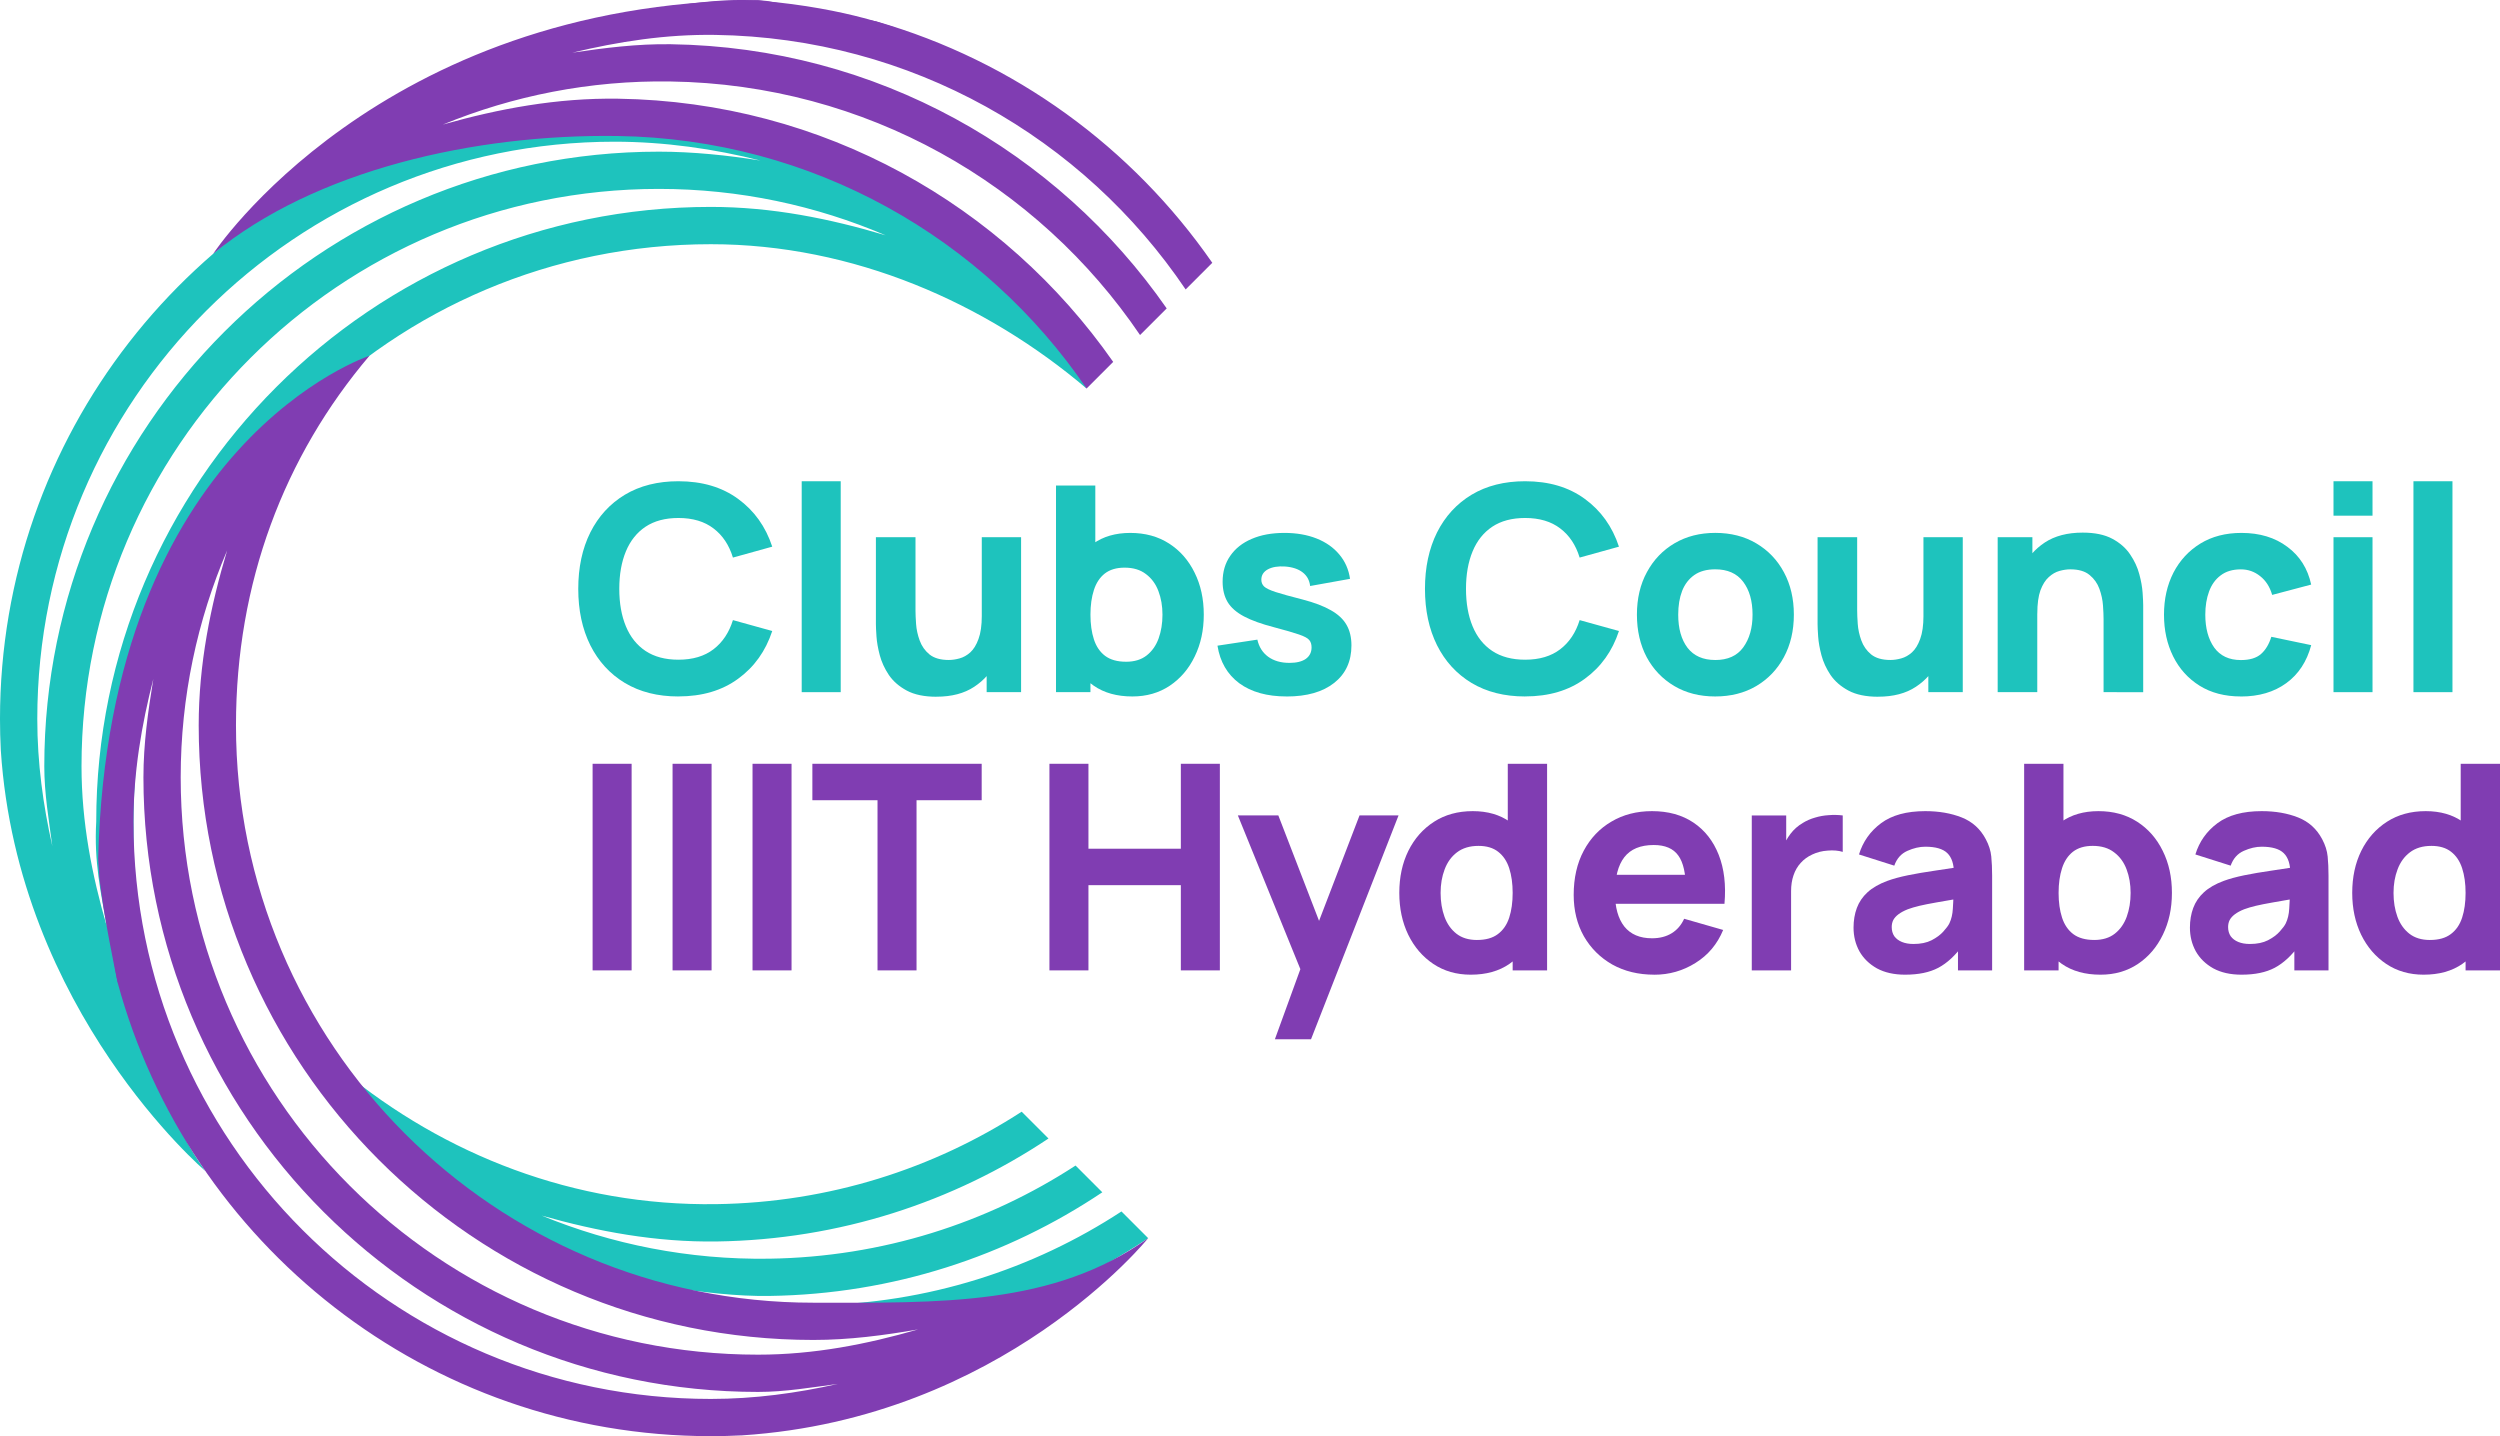 <?xml version="1.0" encoding="UTF-8" standalone="no"?>
<!-- Created with Inkscape (http://www.inkscape.org/) -->

<svg
   width="125.527mm"
   height="72.111mm"
   viewBox="0 0 125.527 72.111"
   version="1.1"
   id="svg1430"
   inkscape:version="1.1.2 (0a00cf5339, 2022-02-04)"
   sodipodi:docname="cc-handoff.svg"
   inkscape:export-filename="/home/bhavb/Desktop/cc-handoff.png"
   inkscape:export-xdpi="96"
   inkscape:export-ydpi="96"
   xmlns:inkscape="http://www.inkscape.org/namespaces/inkscape"
   xmlns:sodipodi="http://sodipodi.sourceforge.net/DTD/sodipodi-0.dtd"
   xmlns="http://www.w3.org/2000/svg"
   xmlns:svg="http://www.w3.org/2000/svg">
  <sodipodi:namedview
     id="namedview1432"
     pagecolor="#ffffff"
     bordercolor="#999999"
     borderopacity="1"
     inkscape:showpageshadow="0"
     inkscape:pageopacity="0"
     inkscape:pagecheckerboard="0"
     inkscape:deskcolor="#d1d1d1"
     inkscape:document-units="mm"
     showgrid="false"
     inkscape:zoom="0.38583845"
     inkscape:cx="772.34398"
     inkscape:cy="596.10441"
     inkscape:window-width="1600"
     inkscape:window-height="832"
     inkscape:window-x="0"
     inkscape:window-y="0"
     inkscape:window-maximized="1"
     inkscape:current-layer="layer1"
     inkscape:pageshadow="2"
     width="616.371mm"
     fit-margin-top="0"
     fit-margin-left="0"
     fit-margin-right="0"
     fit-margin-bottom="0" />
  <defs
     id="defs1427" />
  <g
     inkscape:label="Layer 1"
     inkscape:groupmode="layer"
     id="layer1"
     transform="translate(134.829,-133.108)"
     style="display:inline">
    <g
       id="g6708"
       style="fill:#1ec3bd;fill-opacity:1"
       inkscape:export-filename="lightver_blue_iiith.png"
       inkscape:export-xdpi="607.04028"
       inkscape:export-ydpi="607.04028"
       transform="translate(-414.173,-629.968)">
      <g
         id="g6700"
         style="fill:#1ec3bd;fill-opacity:1">
        <path
           d="m 313.407,798.046 q -1.556,0 -2.687,-0.677 -1.124,-0.677 -1.736,-1.895 -0.605,-1.217 -0.605,-2.831 0,-1.614 0.605,-2.831 0.612,-1.217 1.736,-1.895 1.131,-0.677 2.687,-0.677 1.787,0 2.997,0.886 1.217,0.886 1.715,2.399 l -1.974,0.548 q -0.288,-0.944 -0.973,-1.462 -0.684,-0.526 -1.765,-0.526 -0.987,0 -1.65,0.439 -0.656,0.439 -0.987,1.239 -0.331,0.8 -0.331,1.88 0,1.081 0.331,1.88 0.331,0.8 0.987,1.239 0.663,0.439 1.65,0.439 1.081,0 1.765,-0.526 0.684,-0.526 0.973,-1.462 l 1.974,0.547 q -0.497,1.513 -1.715,2.399 -1.21,0.886 -2.997,0.886 z"
           style="font-weight:bold;font-size:144px;font-family:FreeSans;-inkscape-font-specification:'Manrope Ultra-Bold';letter-spacing:-2.5px;word-spacing:3px;white-space:pre;fill:#1ec3bd;fill-opacity:1;stroke-width:0.1"
           id="path6676" />
        <path
           d="m 319.598,797.83 v -10.59 h 1.959 v 10.59 z"
           style="font-weight:bold;font-size:144px;font-family:FreeSans;-inkscape-font-specification:'Manrope Ultra-Bold';letter-spacing:-2.5px;word-spacing:3px;white-space:pre;fill:#1ec3bd;fill-opacity:1;stroke-width:0.1"
           id="path6678" />
        <path
           d="m 326.364,798.06 q -0.915,0 -1.491,-0.31 -0.576,-0.31 -0.9,-0.785 -0.317,-0.475 -0.454,-0.987 -0.137,-0.519 -0.166,-0.944 -0.029,-0.425 -0.029,-0.62 v -4.366 h 1.988 v 3.674 q 0,0.267 0.029,0.684 0.029,0.411 0.18,0.828 0.151,0.418 0.49,0.699 0.346,0.281 0.973,0.281 0.252,0 0.54,-0.079 0.288,-0.079 0.54,-0.303 0.252,-0.231 0.411,-0.67 0.166,-0.447 0.166,-1.167 l 1.124,0.533 q 0,0.922 -0.375,1.729 -0.375,0.807 -1.131,1.304 -0.749,0.497 -1.895,0.497 z m 2.521,-0.231 v -2.579 h -0.245 v -5.201 h 1.974 v 7.78 z"
           style="font-weight:bold;font-size:144px;font-family:FreeSans;-inkscape-font-specification:'Manrope Ultra-Bold';letter-spacing:-2.5px;word-spacing:3px;white-space:pre;fill:#1ec3bd;fill-opacity:1;stroke-width:0.1"
           id="path6680" />
        <path
           d="m 336.2,798.046 q -1.16,0 -1.938,-0.54 -0.778,-0.54 -1.174,-1.47 -0.389,-0.929 -0.389,-2.096 0,-1.167 0.389,-2.096 0.389,-0.929 1.145,-1.47 0.756,-0.54 1.866,-0.54 1.117,0 1.945,0.533 0.828,0.533 1.282,1.462 0.461,0.922 0.461,2.111 0,1.167 -0.454,2.096 -0.447,0.929 -1.253,1.47 -0.807,0.54 -1.88,0.54 z m -3.833,-0.216 v -10.374 h 1.974 v 5.043 h -0.245 v 5.331 z m 3.516,-1.527 q 0.634,0 1.037,-0.317 0.403,-0.317 0.598,-0.85 0.195,-0.54 0.195,-1.196 0,-0.648 -0.202,-1.181 -0.202,-0.54 -0.627,-0.857 -0.418,-0.324 -1.073,-0.324 -0.612,0 -0.994,0.295 -0.375,0.295 -0.547,0.828 -0.173,0.533 -0.173,1.239 0,0.706 0.173,1.239 0.173,0.533 0.562,0.828 0.396,0.295 1.052,0.295 z"
           style="font-weight:bold;font-size:144px;font-family:FreeSans;-inkscape-font-specification:'Manrope Ultra-Bold';letter-spacing:-2.5px;word-spacing:3px;white-space:pre;fill:#1ec3bd;fill-opacity:1;stroke-width:0.1"
           id="path6682" />
        <path
           d="m 343.946,798.046 q -1.47,0 -2.377,-0.663 -0.9,-0.67 -1.095,-1.887 l 2.003,-0.303 q 0.122,0.547 0.54,0.857 0.425,0.31 1.073,0.31 0.533,0 0.821,-0.202 0.288,-0.209 0.288,-0.576 0,-0.231 -0.115,-0.367 -0.115,-0.144 -0.519,-0.281 -0.396,-0.137 -1.239,-0.36 -0.951,-0.245 -1.52,-0.547 -0.569,-0.303 -0.821,-0.72 -0.252,-0.425 -0.252,-1.023 0,-0.749 0.382,-1.297 0.382,-0.555 1.073,-0.85 0.699,-0.303 1.643,-0.303 0.915,0 1.621,0.281 0.706,0.281 1.138,0.8 0.439,0.519 0.54,1.225 l -2.003,0.36 q -0.05,-0.432 -0.375,-0.684 -0.324,-0.252 -0.879,-0.295 -0.54,-0.036 -0.872,0.144 -0.324,0.18 -0.324,0.519 0,0.202 0.137,0.339 0.144,0.137 0.584,0.281 0.447,0.144 1.354,0.375 0.886,0.231 1.419,0.54 0.54,0.303 0.785,0.735 0.245,0.425 0.245,1.03 0,1.196 -0.864,1.88 -0.864,0.684 -2.392,0.684 z"
           style="font-weight:bold;font-size:144px;font-family:FreeSans;-inkscape-font-specification:'Manrope Ultra-Bold';letter-spacing:-2.5px;word-spacing:3px;white-space:pre;fill:#1ec3bd;fill-opacity:1;stroke-width:0.1"
           id="path6684" />
        <path
           d="m 355.921,798.046 q -1.556,0 -2.687,-0.677 -1.124,-0.677 -1.736,-1.895 -0.605,-1.217 -0.605,-2.831 0,-1.614 0.605,-2.831 0.612,-1.217 1.736,-1.895 1.131,-0.677 2.687,-0.677 1.787,0 2.997,0.886 1.217,0.886 1.715,2.399 l -1.974,0.548 q -0.288,-0.944 -0.973,-1.462 -0.684,-0.526 -1.765,-0.526 -0.987,0 -1.65,0.439 -0.656,0.439 -0.987,1.239 -0.331,0.8 -0.331,1.88 0,1.081 0.331,1.88 0.331,0.8 0.987,1.239 0.663,0.439 1.65,0.439 1.081,0 1.765,-0.526 0.684,-0.526 0.973,-1.462 l 1.974,0.547 q -0.497,1.513 -1.715,2.399 -1.21,0.886 -2.997,0.886 z"
           style="font-weight:bold;font-size:144px;font-family:FreeSans;-inkscape-font-specification:'Manrope Ultra-Bold';letter-spacing:-2.5px;word-spacing:3px;white-space:pre;fill:#1ec3bd;fill-opacity:1;stroke-width:0.1"
           id="path6686" />
        <path
           d="m 365.468,798.046 q -1.174,0 -2.06,-0.526 -0.886,-0.526 -1.383,-1.448 -0.49,-0.929 -0.49,-2.132 0,-1.217 0.504,-2.14 0.504,-0.929 1.39,-1.448 0.886,-0.519 2.039,-0.519 1.174,0 2.06,0.526 0.893,0.526 1.39,1.455 0.497,0.922 0.497,2.125 0,1.21 -0.504,2.14 -0.497,0.922 -1.39,1.448 -0.886,0.519 -2.053,0.519 z m 0,-1.83 q 0.944,0 1.405,-0.634 0.468,-0.641 0.468,-1.643 0,-1.037 -0.475,-1.657 -0.468,-0.62 -1.398,-0.62 -0.641,0 -1.052,0.288 -0.411,0.288 -0.612,0.8 -0.195,0.511 -0.195,1.189 0,1.045 0.468,1.664 0.475,0.612 1.39,0.612 z"
           style="font-weight:bold;font-size:144px;font-family:FreeSans;-inkscape-font-specification:'Manrope Ultra-Bold';letter-spacing:-2.5px;word-spacing:3px;white-space:pre;fill:#1ec3bd;fill-opacity:1;stroke-width:0.1"
           id="path6688" />
        <path
           d="m 373.646,798.06 q -0.915,0 -1.491,-0.31 -0.576,-0.31 -0.9,-0.785 -0.317,-0.475 -0.454,-0.987 -0.137,-0.519 -0.166,-0.944 -0.029,-0.425 -0.029,-0.62 v -4.366 h 1.988 v 3.674 q 0,0.267 0.029,0.684 0.029,0.411 0.18,0.828 0.151,0.418 0.49,0.699 0.346,0.281 0.973,0.281 0.252,0 0.54,-0.079 0.288,-0.079 0.54,-0.303 0.252,-0.231 0.411,-0.67 0.166,-0.447 0.166,-1.167 l 1.124,0.533 q 0,0.922 -0.375,1.729 -0.375,0.807 -1.131,1.304 -0.749,0.497 -1.895,0.497 z m 2.521,-0.231 v -2.579 h -0.245 v -5.201 h 1.974 v 7.78 z"
           style="font-weight:bold;font-size:144px;font-family:FreeSans;-inkscape-font-specification:'Manrope Ultra-Bold';letter-spacing:-2.5px;word-spacing:3px;white-space:pre;fill:#1ec3bd;fill-opacity:1;stroke-width:0.1"
           id="path6690" />
        <path
           d="m 384.966,797.83 v -3.674 q 0,-0.267 -0.029,-0.677 -0.029,-0.418 -0.18,-0.836 -0.151,-0.418 -0.497,-0.699 -0.339,-0.281 -0.965,-0.281 -0.252,0 -0.54,0.079 -0.288,0.079 -0.54,0.31 -0.252,0.223 -0.418,0.663 -0.158,0.439 -0.158,1.167 l -1.124,-0.533 q 0,-0.922 0.375,-1.729 0.375,-0.807 1.124,-1.304 0.756,-0.497 1.902,-0.497 0.915,0 1.491,0.31 0.576,0.31 0.893,0.785 0.324,0.475 0.461,0.994 0.137,0.511 0.166,0.937 0.029,0.425 0.029,0.62 v 4.366 z m -5.317,0 v -7.78 h 1.743 v 2.579 h 0.245 v 5.201 z"
           style="font-weight:bold;font-size:144px;font-family:FreeSans;-inkscape-font-specification:'Manrope Ultra-Bold';letter-spacing:-2.5px;word-spacing:3px;white-space:pre;fill:#1ec3bd;fill-opacity:1;stroke-width:0.1"
           id="path6692" />
        <path
           d="m 391.862,798.046 q -1.21,0 -2.075,-0.54 -0.864,-0.54 -1.326,-1.47 -0.461,-0.929 -0.461,-2.096 0,-1.181 0.475,-2.111 0.483,-0.929 1.354,-1.462 0.872,-0.533 2.06,-0.533 1.376,0 2.305,0.699 0.937,0.692 1.196,1.895 l -1.959,0.519 q -0.173,-0.605 -0.605,-0.944 -0.425,-0.339 -0.965,-0.339 -0.62,0 -1.016,0.303 -0.396,0.295 -0.584,0.814 -0.187,0.511 -0.187,1.16 0,1.016 0.447,1.65 0.454,0.627 1.34,0.627 0.663,0 1.009,-0.303 0.346,-0.303 0.519,-0.864 l 2.003,0.418 q -0.331,1.239 -1.253,1.909 -0.922,0.67 -2.276,0.67 z"
           style="font-weight:bold;font-size:144px;font-family:FreeSans;-inkscape-font-specification:'Manrope Ultra-Bold';letter-spacing:-2.5px;word-spacing:3px;white-space:pre;fill:#1ec3bd;fill-opacity:1;stroke-width:0.1"
           id="path6694" />
        <path
           d="m 396.511,788.969 v -1.729 h 1.959 v 1.729 z m 0,8.861 v -7.78 h 1.959 v 7.78 z"
           style="font-weight:bold;font-size:144px;font-family:FreeSans;-inkscape-font-specification:'Manrope Ultra-Bold';letter-spacing:-2.5px;word-spacing:3px;white-space:pre;fill:#1ec3bd;fill-opacity:1;stroke-width:0.1"
           id="path6696" />
        <path
           d="m 400.525,797.83 v -10.59 h 1.959 v 10.59 z"
           style="font-weight:bold;font-size:144px;font-family:FreeSans;-inkscape-font-specification:'Manrope Ultra-Bold';letter-spacing:-2.5px;word-spacing:3px;white-space:pre;fill:#1ec3bd;fill-opacity:1;stroke-width:0.1"
           id="path6698" />
      </g>
      <g
         id="g6706"
         transform="translate(454.008,744.889)"
         style="fill:#1ec3bd;fill-opacity:1">
        <path
           id="path6702"
           style="display:inline;opacity:1;fill:#1ec3bd;fill-opacity:1;stroke:none;stroke-width:2.003;stroke-linecap:round;stroke-linejoin:round;stroke-miterlimit:3;stroke-dasharray:none;stroke-dashoffset:1.134;stop-color:#000000"
           d="m -157.465,71.945 c 0,0 4.075,11.739 21.936,13.346 l -1.469,-0.833 10.13,-0.185 -0.82,0.503 1.984,-0.371 c 3.131,-0.897 6.055,-2.276 8.691,-4.049 l -1.341,-1.341 c -4.44,2.904 -9.73,4.626 -15.432,4.71 -2.486,0.036 -4.866,-0.338 -7.176,-0.892 1.622,0.239 3.255,0.449 4.947,0.424 6.183,-0.09 11.915,-1.998 16.699,-5.204 l -1.343,-1.343 c -4.43,2.885 -9.702,4.593 -15.384,4.677 -4.045,0.059 -7.903,-0.722 -11.421,-2.164 2.813,0.796 5.727,1.344 8.798,1.299 6.16,-0.09 11.874,-1.984 16.647,-5.17 l -1.346,-1.346 c -4.419,2.863 -9.671,4.56 -15.329,4.642 -7.156,0.105 -13.656,-2.484 -18.773,-6.701 z" />
        <path
           id="path6704"
           style="color:#000000;opacity:1;fill:#1ec3bd;fill-opacity:1;stroke-width:2.003;stroke-linecap:round;stroke-linejoin:round;stroke-miterlimit:3;stroke-dashoffset:1.134;-inkscape-stroke:none"
           d="m -146.115,23.517 c -0.006,4.34e-4 -0.012,5.99e-4 -0.018,0.001 l -5.743,0.983 c -13.122,3.552 -22.788,15.549 -22.788,29.789 0,0.526 0.014,1.049 0.041,1.568 0.85,13.107 10.269,21.127 10.269,21.127 -3.421,-4.758 -3.608,-11.233 -3.608,-17.546 0,-16.022 12.968,-28.99 28.99,-28.99 7.157,0 13.811,2.955 18.865,7.246 0,0 -4.676,-13.833 -26.009,-14.178 z m 2.311,1.785 c 2.486,0 5.019,0.36 7.322,0.947 -1.619,-0.263 -3.407,-0.447 -5.099,-0.447 -17.033,0 -30.859,13.827 -30.859,30.859 0,1.373 0.228,2.684 0.403,4.01 -0.463,-2.058 -0.755,-4.182 -0.755,-6.38 0,-16.022 12.967,-28.989 28.989,-28.989 z m 2.222,2.37 c 4.045,0 7.892,0.837 11.388,2.331 -2.801,-0.837 -5.707,-1.427 -8.779,-1.427 -17.033,0 -30.859,13.831 -30.859,30.863 -0.115,2.034 0.231,3.541 0.528,5.257 -0.743,-2.567 -1.267,-5.227 -1.267,-8.035 0,-16.022 12.967,-28.989 28.989,-28.989 z"
           sodipodi:nodetypes="sccsccssccsssscssscsscssc" />
      </g>
    </g>
    <g
       id="g6748"
       style="fill:#803db2;fill-opacity:1"
       transform="translate(-414.173,-629.968)"
       inkscape:export-filename="lightver_blue_iiith.png"
       inkscape:export-xdpi="607.04028"
       inkscape:export-ydpi="607.04028">
      <g
         id="g6736"
         style="fill:#803db2;fill-opacity:1">
        <path
           d="m 309.099,811.8 v -10.374 h 1.959 v 10.374 z"
           style="font-weight:bold;font-size:144px;font-family:FreeSans;-inkscape-font-specification:'Manrope Ultra-Bold';letter-spacing:-2.5px;word-spacing:3px;white-space:pre;fill:#803db2;fill-opacity:1;stroke-width:0.1"
           id="path6710" />
        <path
           d="m 313.114,811.8 v -10.374 h 1.959 v 10.374 z"
           style="font-weight:bold;font-size:144px;font-family:FreeSans;-inkscape-font-specification:'Manrope Ultra-Bold';letter-spacing:-2.5px;word-spacing:3px;white-space:pre;fill:#803db2;fill-opacity:1;stroke-width:0.1"
           id="path6712" />
        <path
           d="m 317.129,811.8 v -10.374 h 1.959 v 10.374 z"
           style="font-weight:bold;font-size:144px;font-family:FreeSans;-inkscape-font-specification:'Manrope Ultra-Bold';letter-spacing:-2.5px;word-spacing:3px;white-space:pre;fill:#803db2;fill-opacity:1;stroke-width:0.1"
           id="path6714" />
        <path
           d="m 323.405,811.8 v -8.544 h -3.271 v -1.83 h 8.501 v 1.83 h -3.271 v 8.544 z"
           style="font-weight:bold;font-size:144px;font-family:FreeSans;-inkscape-font-specification:'Manrope Ultra-Bold';letter-spacing:-2.5px;word-spacing:3px;white-space:pre;fill:#803db2;fill-opacity:1;stroke-width:0.1"
           id="path6716" />
        <path
           d="m 332.037,811.8 v -10.374 h 1.959 v 4.265 h 4.639 v -4.265 h 1.959 v 10.374 h -1.959 v -4.279 h -4.639 v 4.279 z"
           style="font-weight:bold;font-size:144px;font-family:FreeSans;-inkscape-font-specification:'Manrope Ultra-Bold';letter-spacing:-2.5px;word-spacing:3px;white-space:pre;fill:#803db2;fill-opacity:1;stroke-width:0.1"
           id="path6718" />
        <path
           d="m 343.357,815.258 1.498,-4.121 0.029,1.21 -3.386,-8.328 h 2.032 l 2.276,5.893 h -0.461 l 2.262,-5.893 h 1.959 l -4.394,11.238 z"
           style="font-weight:bold;font-size:144px;font-family:FreeSans;-inkscape-font-specification:'Manrope Ultra-Bold';letter-spacing:-2.5px;word-spacing:3px;white-space:pre;fill:#803db2;fill-opacity:1;stroke-width:0.1"
           id="path6720" />
        <path
           d="m 353.192,812.016 q -1.073,0 -1.88,-0.54 -0.807,-0.54 -1.261,-1.47 -0.447,-0.929 -0.447,-2.096 0,-1.189 0.454,-2.111 0.461,-0.929 1.29,-1.462 0.828,-0.533 1.945,-0.533 1.109,0 1.866,0.54 0.756,0.54 1.145,1.47 0.389,0.929 0.389,2.096 0,1.167 -0.396,2.096 -0.389,0.929 -1.167,1.47 -0.778,0.54 -1.938,0.54 z m 0.317,-1.743 q 0.656,0 1.045,-0.295 0.396,-0.295 0.569,-0.828 0.173,-0.533 0.173,-1.239 0,-0.706 -0.173,-1.239 -0.173,-0.533 -0.555,-0.828 -0.375,-0.295 -0.987,-0.295 -0.656,0 -1.081,0.324 -0.418,0.317 -0.62,0.857 -0.202,0.533 -0.202,1.181 0,0.656 0.195,1.196 0.195,0.533 0.598,0.85 0.403,0.317 1.037,0.317 z m 1.787,1.527 v -5.331 h -0.245 v -5.043 h 1.974 v 10.374 z"
           style="font-weight:bold;font-size:144px;font-family:FreeSans;-inkscape-font-specification:'Manrope Ultra-Bold';letter-spacing:-2.5px;word-spacing:3px;white-space:pre;fill:#803db2;fill-opacity:1;stroke-width:0.1"
           id="path6722" />
        <path
           d="m 362.408,812.016 q -1.196,0 -2.111,-0.511 -0.908,-0.519 -1.426,-1.419 -0.511,-0.908 -0.511,-2.075 0,-1.275 0.504,-2.219 0.504,-0.944 1.39,-1.462 0.886,-0.526 2.039,-0.526 1.225,0 2.082,0.576 0.857,0.576 1.268,1.621 0.411,1.045 0.288,2.457 h -1.938 v -0.72 q 0,-1.189 -0.382,-1.707 -0.375,-0.526 -1.232,-0.526 -1.001,0 -1.477,0.612 -0.468,0.605 -0.468,1.794 0,1.088 0.468,1.686 0.475,0.591 1.39,0.591 0.576,0 0.987,-0.252 0.411,-0.252 0.627,-0.728 l 1.959,0.562 q -0.439,1.066 -1.39,1.657 -0.944,0.591 -2.068,0.591 z m -2.579,-3.559 v -1.455 h 5.158 v 1.455 z"
           style="font-weight:bold;font-size:144px;font-family:FreeSans;-inkscape-font-specification:'Manrope Ultra-Bold';letter-spacing:-2.5px;word-spacing:3px;white-space:pre;fill:#803db2;fill-opacity:1;stroke-width:0.1"
           id="path6724" />
        <path
           d="m 367.302,811.8 v -7.78 h 1.729 v 1.902 l -0.187,-0.245 q 0.151,-0.403 0.403,-0.735 0.252,-0.331 0.62,-0.547 0.281,-0.173 0.612,-0.267 0.331,-0.101 0.684,-0.122 0.353,-0.029 0.706,0.014 v 1.83 q -0.324,-0.101 -0.756,-0.065 -0.425,0.029 -0.771,0.195 -0.346,0.158 -0.584,0.425 -0.238,0.259 -0.36,0.62 -0.122,0.353 -0.122,0.8 v 3.977 z"
           style="font-weight:bold;font-size:144px;font-family:FreeSans;-inkscape-font-specification:'Manrope Ultra-Bold';letter-spacing:-2.5px;word-spacing:3px;white-space:pre;fill:#803db2;fill-opacity:1;stroke-width:0.1"
           id="path6726" />
        <path
           d="m 375.005,812.016 q -0.836,0 -1.419,-0.317 -0.576,-0.324 -0.879,-0.857 -0.295,-0.54 -0.295,-1.189 0,-0.54 0.166,-0.987 0.166,-0.447 0.533,-0.785 0.375,-0.346 1.001,-0.576 0.432,-0.158 1.03,-0.281 0.598,-0.122 1.354,-0.231 0.756,-0.115 1.664,-0.252 l -0.706,0.389 q 0,-0.692 -0.331,-1.016 -0.331,-0.324 -1.109,-0.324 -0.432,0 -0.9,0.209 -0.468,0.209 -0.656,0.742 l -1.772,-0.562 q 0.295,-0.965 1.109,-1.57 0.814,-0.605 2.219,-0.605 1.03,0 1.83,0.317 0.8,0.317 1.21,1.095 0.231,0.432 0.274,0.864 0.043,0.432 0.043,0.965 v 4.755 h -1.715 v -1.599 l 0.245,0.331 q -0.569,0.785 -1.232,1.138 -0.656,0.346 -1.664,0.346 z m 0.418,-1.542 q 0.54,0 0.908,-0.187 0.375,-0.195 0.591,-0.439 0.223,-0.245 0.303,-0.411 0.151,-0.317 0.173,-0.735 0.029,-0.425 0.029,-0.706 l 0.576,0.144 q -0.872,0.144 -1.412,0.245 -0.54,0.094 -0.872,0.173 -0.331,0.079 -0.584,0.173 -0.288,0.115 -0.468,0.252 -0.173,0.13 -0.259,0.288 -0.079,0.158 -0.079,0.353 0,0.267 0.13,0.461 0.137,0.187 0.382,0.288 0.245,0.101 0.584,0.101 z"
           style="font-weight:bold;font-size:144px;font-family:FreeSans;-inkscape-font-specification:'Manrope Ultra-Bold';letter-spacing:-2.5px;word-spacing:3px;white-space:pre;fill:#803db2;fill-opacity:1;stroke-width:0.1"
           id="path6728" />
        <path
           d="m 384.811,812.016 q -1.16,0 -1.938,-0.54 -0.778,-0.54 -1.174,-1.47 -0.389,-0.929 -0.389,-2.096 0,-1.167 0.389,-2.096 0.389,-0.929 1.145,-1.47 0.756,-0.54 1.866,-0.54 1.117,0 1.945,0.533 0.828,0.533 1.282,1.462 0.461,0.922 0.461,2.111 0,1.167 -0.454,2.096 -0.447,0.929 -1.253,1.47 -0.807,0.54 -1.88,0.54 z m -3.833,-0.216 v -10.374 h 1.974 v 5.043 h -0.245 v 5.331 z m 3.516,-1.527 q 0.634,0 1.037,-0.317 0.403,-0.317 0.598,-0.85 0.195,-0.54 0.195,-1.196 0,-0.648 -0.202,-1.181 -0.202,-0.54 -0.627,-0.857 -0.418,-0.324 -1.073,-0.324 -0.612,0 -0.994,0.295 -0.375,0.295 -0.547,0.828 -0.173,0.533 -0.173,1.239 0,0.706 0.173,1.239 0.173,0.533 0.562,0.828 0.396,0.295 1.052,0.295 z"
           style="font-weight:bold;font-size:144px;font-family:FreeSans;-inkscape-font-specification:'Manrope Ultra-Bold';letter-spacing:-2.5px;word-spacing:3px;white-space:pre;fill:#803db2;fill-opacity:1;stroke-width:0.1"
           id="path6730" />
        <path
           d="m 391.895,812.016 q -0.836,0 -1.419,-0.317 -0.576,-0.324 -0.879,-0.857 -0.295,-0.54 -0.295,-1.189 0,-0.54 0.166,-0.987 0.166,-0.447 0.533,-0.785 0.375,-0.346 1.001,-0.576 0.432,-0.158 1.03,-0.281 0.598,-0.122 1.354,-0.231 0.756,-0.115 1.664,-0.252 l -0.706,0.389 q 0,-0.692 -0.331,-1.016 -0.331,-0.324 -1.109,-0.324 -0.432,0 -0.9,0.209 -0.468,0.209 -0.656,0.742 l -1.772,-0.562 q 0.295,-0.965 1.109,-1.57 0.814,-0.605 2.219,-0.605 1.03,0 1.83,0.317 0.8,0.317 1.21,1.095 0.231,0.432 0.274,0.864 0.043,0.432 0.043,0.965 v 4.755 h -1.715 v -1.599 l 0.245,0.331 q -0.569,0.785 -1.232,1.138 -0.656,0.346 -1.664,0.346 z m 0.418,-1.542 q 0.54,0 0.908,-0.187 0.375,-0.195 0.591,-0.439 0.223,-0.245 0.303,-0.411 0.151,-0.317 0.173,-0.735 0.029,-0.425 0.029,-0.706 l 0.576,0.144 q -0.872,0.144 -1.412,0.245 -0.54,0.094 -0.872,0.173 -0.331,0.079 -0.584,0.173 -0.288,0.115 -0.468,0.252 -0.173,0.13 -0.259,0.288 -0.079,0.158 -0.079,0.353 0,0.267 0.13,0.461 0.137,0.187 0.382,0.288 0.245,0.101 0.584,0.101 z"
           style="font-weight:bold;font-size:144px;font-family:FreeSans;-inkscape-font-specification:'Manrope Ultra-Bold';letter-spacing:-2.5px;word-spacing:3px;white-space:pre;fill:#803db2;fill-opacity:1;stroke-width:0.1"
           id="path6732" />
        <path
           d="m 401.039,812.016 q -1.073,0 -1.88,-0.54 -0.807,-0.54 -1.261,-1.47 -0.447,-0.929 -0.447,-2.096 0,-1.189 0.454,-2.111 0.461,-0.929 1.29,-1.462 0.828,-0.533 1.945,-0.533 1.109,0 1.866,0.54 0.756,0.54 1.145,1.47 0.389,0.929 0.389,2.096 0,1.167 -0.396,2.096 -0.389,0.929 -1.167,1.47 -0.778,0.54 -1.938,0.54 z m 0.317,-1.743 q 0.656,0 1.045,-0.295 0.396,-0.295 0.569,-0.828 0.173,-0.533 0.173,-1.239 0,-0.706 -0.173,-1.239 -0.173,-0.533 -0.555,-0.828 -0.375,-0.295 -0.987,-0.295 -0.656,0 -1.081,0.324 -0.418,0.317 -0.62,0.857 -0.202,0.533 -0.202,1.181 0,0.656 0.195,1.196 0.195,0.533 0.598,0.85 0.403,0.317 1.037,0.317 z m 1.787,1.527 v -5.331 h -0.245 v -5.043 h 1.974 v 10.374 z"
           style="font-weight:bold;font-size:144px;font-family:FreeSans;-inkscape-font-specification:'Manrope Ultra-Bold';letter-spacing:-2.5px;word-spacing:3px;white-space:pre;fill:#803db2;fill-opacity:1;stroke-width:0.1"
           id="path6734" />
      </g>
      <g
         id="g6746"
         transform="translate(454.008,744.889)"
         style="fill:#803db2;fill-opacity:1">
        <path
           id="path6738"
           style="color:#000000;opacity:1;fill:#803db2;fill-opacity:1;stroke-width:2.003;stroke-linecap:round;stroke-linejoin:round;stroke-miterlimit:3;stroke-dashoffset:1.134;-inkscape-stroke:none"
           d="m -156.111,36.049 c 0,0 -13.101,4.31 -13.624,25.255 0.016,0.261 0.038,0.586 0.068,0.923 l 0.905,5.283 c 3.552,13.122 15.549,22.788 29.789,22.788 0.526,8e-6 1.049,-0.014 1.568,-0.04 13.107,-0.85 20.392,-9.903 20.392,-9.903 -4.758,3.421 -10.499,3.242 -16.812,3.242 -16.022,0 -28.99,-12.968 -28.99,-28.99 0,-7.157 2.412,-13.504 6.703,-18.558 z m -7.149,9.78 c -0.837,2.801 -1.427,5.707 -1.427,8.779 0,17.033 13.831,30.859 30.863,30.859 1.801,0 3.541,-0.231 5.257,-0.528 -2.567,0.743 -5.227,1.267 -8.035,1.267 -16.022,-2e-6 -28.989,-12.967 -28.989,-28.989 0,-4.045 0.837,-7.892 2.331,-11.388 z m -3.705,6.448 c -0.263,1.619 -0.497,3.248 -0.497,4.941 0,17.033 13.827,30.859 30.859,30.859 1.373,-2e-6 2.684,-0.228 4.01,-0.403 -2.058,0.463 -4.182,0.755 -6.38,0.755 -16.022,-2e-6 -28.989,-12.967 -28.989,-28.989 0,-2.486 0.409,-4.861 0.997,-7.163 z" />
        <path
           id="path6740"
           style="display:inline;opacity:1;fill:#803db2;fill-opacity:1;stroke:none;stroke-width:2.003;stroke-linecap:round;stroke-linejoin:round;stroke-miterlimit:3;stroke-dasharray:none;stroke-dashoffset:1.134;stop-color:#000000"
           d="m -136.607,18.192 c -19.061,0.144 -27.357,12.742 -27.357,12.742 5.117,-4.217 13.15,-6.022 20.306,-5.918 9.819,0.144 18.418,5.142 23.552,12.679 l 1.336,-1.337 c -5.491,-7.861 -14.55,-13.064 -24.861,-13.215 -3.071,-0.045 -5.986,0.503 -8.798,1.299 3.518,-1.443 7.376,-2.224 11.421,-2.164 9.842,0.144 18.458,5.166 23.587,12.732 l 1.338,-1.337 c -5.487,-7.889 -14.565,-13.114 -24.898,-13.265 -1.692,-0.025 -3.326,0.186 -4.948,0.424 2.311,-0.554 4.691,-0.929 7.177,-0.892 9.863,0.144 18.495,5.188 23.62,12.781 l 1.338,-1.338 c -4.005,-5.78 -9.936,-10.136 -16.876,-12.124 l -5.489,-1.023 z" />
        <path
           style="opacity:1;fill:#803db2;fill-opacity:1;stroke:none;stroke-width:2.003;stroke-linecap:round;stroke-linejoin:round;stroke-miterlimit:3;stroke-dasharray:none;stroke-dashoffset:1.134;stop-color:#000000"
           d="m -131.037,20.262 1.529,-0.597 c 0,0 -2.496,-1.06 -6.966,-1.441 -4.471,-0.381 -12.259,2.209 -12.259,2.209 l 9.757,-0.874 z"
           id="path6742"
           sodipodi:nodetypes="ccsccc" />
        <path
           style="opacity:1;fill:#803db2;fill-opacity:1;stroke:none;stroke-width:2.003;stroke-linecap:round;stroke-linejoin:round;stroke-miterlimit:3;stroke-dasharray:none;stroke-dashoffset:1.134;stop-color:#000000"
           d="m -168.762,67.51 c 0,0 -0.781,-3.712 -0.905,-5.283 -0.139,-1.77 0.548,-2.573 0.548,-2.573 l 1.223,6.068 z"
           id="path6744"
           sodipodi:nodetypes="csccc" />
      </g>
    </g>
  </g>
</svg>
